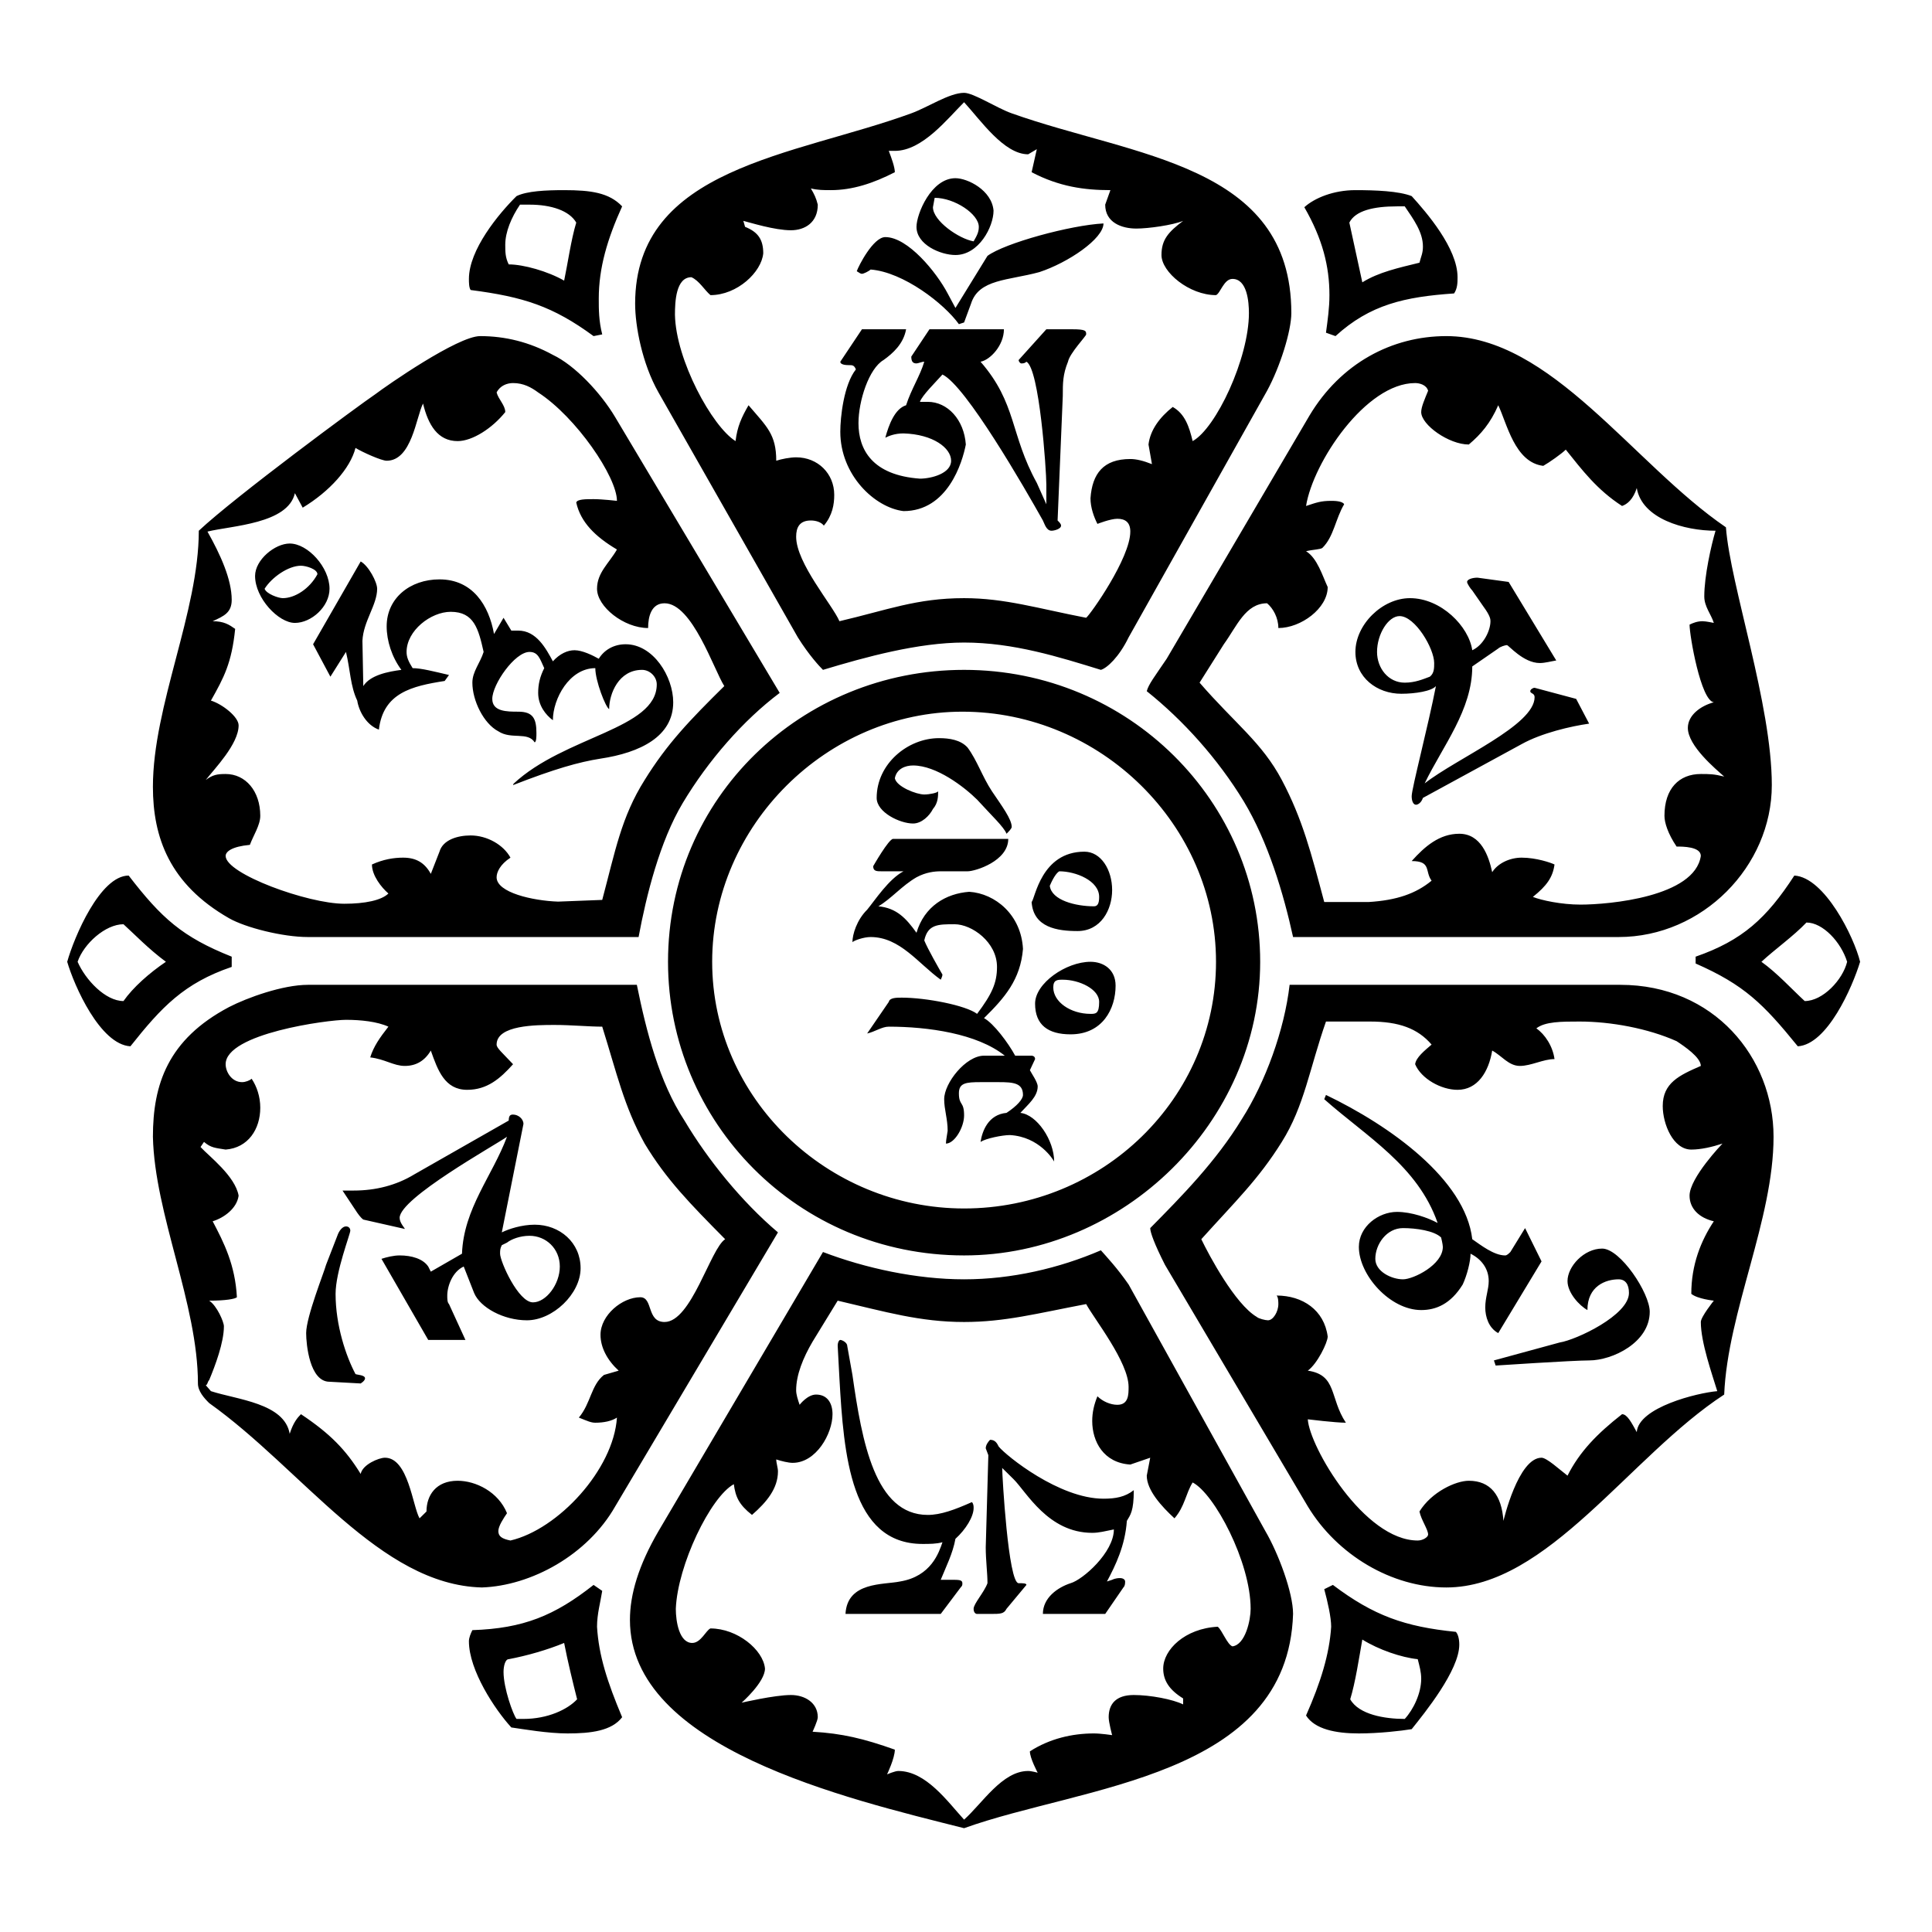 <?xml version="1.0" encoding="UTF-8" standalone="no"?>
<!-- Christopher J. Fynn -->
<svg
   xmlns:dc="http://purl.org/dc/elements/1.1/"
   xmlns:cc="http://creativecommons.org/ns#"
   xmlns:rdf="http://www.w3.org/1999/02/22-rdf-syntax-ns#"
   xmlns:svg="http://www.w3.org/2000/svg"
   xmlns="http://www.w3.org/2000/svg"
   xmlns:sodipodi="http://sodipodi.sourceforge.net/DTD/sodipodi-0.dtd"
   xmlns:inkscape="http://www.inkscape.org/namespaces/inkscape"
   version="1.0"
   id="Layer_1"
   width="1050"
   height="1050"
   viewBox="0 0 1011.23 992.681"
   overflow="visible"
   enable-background="new 0 0 1011.23 992.681"
   xml:space="preserve"
   sodipodi:version="0.32"
   inkscape:version="0.46"
   sodipodi:docname="OM_MANI_PADME_HUM-bw.svg"
   inkscape:output_extension="org.inkscape.output.svg.inkscape"
   style="overflow:visible"><defs
   id="defs8"><inkscape:perspective
     sodipodi:type="inkscape:persp3d"
     inkscape:vp_x="0 : 496.34052 : 1"
     inkscape:vp_y="0 : 1000 : 0"
     inkscape:vp_z="1011.23 : 496.34052 : 1"
     inkscape:persp3d-origin="505.61499 : 330.89368 : 1"
     id="perspective12" /></defs><sodipodi:namedview
   inkscape:window-height="968"
   inkscape:window-width="1280"
   inkscape:pageshadow="2"
   inkscape:pageopacity="0.0"
   guidetolerance="10.0"
   gridtolerance="10.0"
   objecttolerance="10.0"
   borderopacity="1.0"
   bordercolor="#666666"
   pagecolor="#ffffff"
   id="base"
   showgrid="false"
   showguides="false"
   inkscape:zoom="0.46540629"
   inkscape:cx="204.80256"
   inkscape:cy="496.34052"
   inkscape:window-x="-4"
   inkscape:window-y="-4"
   inkscape:current-layer="Layer_1" />
<g
   id="g3"
   transform="matrix(0.928,0,0,0.915,35.178,39.317)">
	<path
   d="M 322.27,482.91 C 326.66,458.98 334.23,428.22 347.17,406.25 C 361.58,381.84 381.35,358.89 401.86,343.26 L 309.09,185.55 C 300.79,171.39 286.14,155.76 273.93,149.9 C 260.75,142.58 247.07,139.16 232.91,139.16 C 220.22,139.16 180.18,167.48 173.83,172.36 C 164.56,178.71 94.73,230.96 74.22,250.49 C 74.22,296.87 48.34,350.59 48.34,396.97 C 48.34,425.78 57.62,452.64 91.31,472.17 C 100.59,477.54 121.59,482.91 135.75,482.91 L 322.27,482.91 L 322.27,482.91 z M 663.58,405.27 C 677.25,428.22 686.039,458.01 691.41,482.91 L 875,482.91 C 922.369,482.91 961.43,442.38 961.43,396 C 961.43,349.61 937.991,281.74 935.551,248.53 C 883.311,212.4 836.92,139.16 777.84,139.16 C 747.07,139.16 718.27,154.78 700.69,184.57 L 620.12,323.73 C 613.29,333.98 609.87,338.38 608.891,342.28 C 629.4,358.89 648.93,380.86 663.58,405.27 L 663.58,405.27 L 663.58,405.27 z M 662.6,586.909 C 647.95,611.329 628.42,631.35 610.84,649.409 C 610.84,651.86 613.289,658.69 619.151,670.409 L 699.71,808.589 C 716.312,836.431 747.071,854.98 777.841,854.98 C 834.972,854.98 881.351,779.781 934.571,744.63 C 936.53,697.271 962.411,644.53 962.411,597.169 C 962.411,551.761 928.722,510.249 875.981,510.249 L 689.459,510.249 C 686.529,536.13 675.789,565.919 662.6,586.909 L 662.6,586.909 L 662.6,586.909 z M 348.15,587.89 C 333.99,565.919 326.66,537.111 321.29,510.249 L 135.75,510.249 C 121.59,510.249 101.57,517.579 91.31,522.95 C 56.65,541.499 48.34,567.38 48.34,597.169 C 49.32,641.601 73.73,692.87 73.73,738.28 C 73.73,742.68 77.15,746.579 80.08,749.51 C 132.82,787.6 176.27,853.52 233.89,854.979 C 261.72,853.999 293.46,836.43 309.09,808.588 L 400.88,651.859 C 380.38,634.28 361.33,610.351 348.15,587.89 L 348.15,587.89 L 348.15,587.89 z M 505.86,678.71 C 479.01,678.71 450.2,672.36 426.27,663.089 L 333.5,822.749 C 322.27,842.28 317.39,858.89 317.39,873.53 C 317.39,946.78 438.97,975.589 505.86,992.68 C 572.76,968.26 688.481,963.869 691.41,870.119 C 691.41,857.908 683.109,835.449 675.789,822.748 L 598.641,681.64 C 592.289,672.361 586.43,666.021 583.01,662.111 C 559.57,672.36 532.721,678.71 505.86,678.71 L 505.86,678.71 L 505.86,678.71 z M 505.86,314.45 C 533.699,314.45 559.57,322.75 583.01,330.08 C 586.43,329.101 593.27,322.75 598.641,311.52 L 676.76,170.41 C 684.09,156.74 690.43,136.23 690.43,125.98 C 690.43,40.53 601.571,36.62 532.721,11.72 C 524.42,8.79 511.23,0 505.86,0 C 497.56,0 485.36,8.3 476.08,11.72 C 410.16,36.13 320.32,42.48 320.32,120.61 C 320.32,133.3 324.22,154.78 333.5,171.39 L 412.11,311.52 C 418.46,321.78 424.32,328.12 426.27,330.08 C 450.2,322.75 479.98,314.45 505.86,314.45 L 505.86,314.45 L 505.86,314.45 z M 338.87,497.07 C 338.87,588.87 412.11,665.04 505.86,665.04 C 595.709,665.04 672.86,588.87 672.86,497.07 C 672.86,405.27 598.641,330.08 505.86,330.08 C 414.07,330.08 338.87,403.32 338.87,497.07 L 338.87,497.07 L 338.87,497.07 z M 505.86,703.12 C 528.811,703.12 546.879,698.239 574.709,692.87 C 579.109,701.169 598.641,726.069 598.641,740.229 C 598.641,744.629 598.641,750.489 592.289,750.489 C 588.381,750.489 583.99,748.53 581.06,745.61 C 579.109,750.489 578.128,754.88 578.128,759.77 C 578.128,771.479 584.48,783.69 599.608,784.668 L 610.838,780.76 L 608.889,791.02 C 608.889,799.319 617.188,808.588 624.518,815.43 C 630.379,808.588 630.858,801.27 634.768,794.918 C 646.979,801.27 667.479,840.328 667.479,867.189 C 667.479,873.529 664.559,887.689 657.229,888.668 C 654.299,887.689 651.368,879.389 648.928,877.439 C 630.379,878.418 618.168,890.619 618.168,901.369 C 618.168,908.199 621.588,913.568 629.398,918.459 L 629.398,921.869 C 623.537,918.939 610.837,916.498 601.568,916.498 C 591.308,916.498 587.408,921.869 587.408,929.199 C 587.408,932.129 589.357,939.449 589.357,939.449 C 589.357,939.449 583.007,938.478 579.107,938.478 C 566.898,938.478 554.197,941.408 542.968,948.728 C 542.968,952.638 547.366,960.939 547.366,960.939 C 547.366,960.939 543.946,959.959 541.997,959.959 C 527.347,959.959 516.116,978.52 505.857,987.789 C 496.587,977.539 484.377,959.959 468.747,959.959 C 466.797,959.959 462.407,961.908 462.407,961.908 C 462.407,961.908 466.797,952.638 466.797,947.748 C 449.217,941.408 437.017,938.478 420.407,937.498 C 420.407,937.498 423.337,931.148 423.337,929.199 C 423.337,920.898 416.017,916.498 408.207,916.498 C 398.927,916.498 380.377,920.898 380.377,920.898 C 380.377,920.898 393.557,909.179 393.557,901.369 C 392.577,890.619 377.927,878.418 362.797,878.418 C 360.357,879.389 357.427,886.719 352.537,886.719 C 345.217,886.719 343.267,874.51 343.267,867.19 C 344.237,842.28 362.797,803.219 375.977,795.899 C 376.957,803.219 378.907,807.62 386.227,813.479 C 394.537,806.149 400.877,798.338 400.877,788.569 C 400.877,786.62 399.907,783.69 399.907,781.739 C 402.837,782.71 406.737,783.69 409.177,783.69 C 422.367,783.69 431.647,767.088 431.647,755.86 C 431.647,749.51 428.717,744.63 422.367,744.63 C 417.477,744.63 413.087,750.489 413.087,750.489 C 412.107,747.559 411.137,744.63 411.137,742.19 C 411.137,733.399 415.037,723.629 420.407,714.36 L 434.567,690.919 C 461.43,697.271 480.96,703.12 505.86,703.12 L 505.86,703.12 L 505.86,703.12 z M 505.86,289.06 C 479.01,289.06 462.41,295.9 435.55,302.249 C 431.65,292.969 411.14,269.039 411.14,253.909 C 411.14,248.529 413.09,244.629 419.44,244.629 C 422.37,244.629 425.3,245.609 426.76,247.559 C 431.65,241.699 432.62,235.349 432.62,229.979 C 432.62,217.769 423.34,208.499 411.14,208.499 C 407.72,208.499 402.84,209.469 399.91,210.449 C 399.91,195.309 394.54,190.919 384.28,178.709 C 380.38,185.549 377.93,190.919 376.96,199.219 C 363.77,190.919 343.27,152.829 342.78,126.949 C 342.78,119.629 343.27,105.469 352.06,105.469 C 356.45,107.419 359.38,112.789 362.8,115.719 C 377.93,115.719 391.61,102.539 392.58,91.799 C 392.58,83.979 389.65,79.589 382.33,76.659 L 381.35,73.239 C 385.26,74.219 398.93,78.609 408.21,78.609 C 416.02,78.609 423.34,74.219 423.34,63.959 C 422.37,60.059 421.39,58.109 419.44,54.689 C 423.34,55.659 426.76,55.659 430.67,55.659 C 442.88,55.659 454.59,51.759 466.8,45.409 C 466.8,42.479 464.85,37.109 463.38,33.199 L 466.8,33.199 C 482.43,33.199 496.59,14.649 505.86,5.369 C 515.141,15.619 528.32,35.159 542,35.159 L 546.879,32.229 L 543.949,45.409 C 559.57,53.709 573.73,55.659 588.381,55.659 L 585.449,63.959 C 585.449,74.219 594.73,77.639 603.029,77.639 C 609.869,77.639 623.539,75.679 629.4,73.239 C 621.099,79.589 617.189,83.979 617.189,92.769 C 617.189,102.539 632.82,115.719 647.949,115.719 C 650.4,114.749 652.349,106.439 657.23,106.439 C 665.529,106.439 666.509,119.629 666.509,125.979 C 666.509,151.859 647.948,191.889 634.769,199.219 C 632.82,190.919 630.38,183.589 623.539,179.689 C 616.221,185.549 610.84,192.869 609.869,201.169 L 611.82,212.399 C 606.939,210.449 603.029,209.469 599.609,209.469 C 584.48,209.469 578.129,217.769 577.15,231.929 C 577.15,237.299 579.109,242.679 581.06,246.579 C 581.06,246.579 588.38,243.649 592.289,243.649 C 596.68,243.649 599.609,245.609 599.609,250.979 C 599.609,266.109 577.15,298.339 574.709,300.289 C 547.369,294.92 528.811,289.06 505.86,289.06 L 505.86,289.06 L 505.86,289.06 z M 132.82,237.3 C 147.95,228.03 159.67,214.84 162.6,203.12 C 166.51,205.57 177.25,210.45 180.18,210.45 C 194.34,210.45 196.78,185.55 200.69,177.73 C 203.62,189.94 208.99,199.22 220.22,199.22 C 228.52,199.22 239.75,191.89 247.07,182.62 C 247.07,178.71 243.17,175.29 242.19,171.39 C 244.15,167.48 248.05,166.02 251.47,166.02 C 257.33,166.02 261.72,168.46 265.63,171.39 C 287.11,185.55 310.06,219.73 310.06,233.4 C 310.06,233.4 301.76,232.42 296.88,232.42 C 292.48,232.42 287.6,232.42 287.11,234.37 C 289.56,245.61 297.86,253.91 310.06,261.23 C 305.67,269.04 298.83,274.41 298.83,283.69 C 298.83,293.94 313.97,306.15 327.64,306.15 C 327.64,299.32 329.59,291.99 336.92,291.99 C 352.54,291.99 364.75,330.08 370.61,339.36 C 351.08,358.89 338.38,372.31 325.69,393.07 C 312.5,414.31 309.09,433.84 301.76,461.67 L 276.86,462.65 C 262.7,462.16 242.19,457.52 242.19,448.73 C 242.19,445.8 244.15,441.41 250,437.5 C 246.1,430.18 236.82,424.8 227.54,424.8 C 220.22,424.8 211.92,427.25 209.97,434.08 L 205.08,446.78 C 201.66,440.43 196.78,437.5 189.46,437.5 C 184.09,437.5 178.23,438.48 171.88,441.41 C 171.88,447.75 177.25,454.59 181.16,458.01 C 177.25,461.91 167.97,463.87 156.25,463.87 C 135.75,463.87 89.36,446.78 89.36,436.52 C 89.36,434.08 92.78,431.15 103.03,430.18 C 104.98,424.8 108.89,418.94 108.89,413.57 C 108.89,399.41 100.59,389.65 89.36,389.65 C 84.48,389.65 82.04,390.14 78.13,393.07 C 83.01,386.72 96.68,372.56 96.68,361.82 C 96.68,356.93 87.41,349.61 81.06,347.66 C 88.38,334.47 92.78,326.17 94.73,306.64 C 91.31,304.2 88.38,302.25 82.04,302.25 C 88.38,299.32 92.78,297.36 92.78,290.04 C 92.78,278.32 86.43,264.16 79.11,250.98 C 92.78,247.56 124.52,246.58 128.42,229 L 132.82,237.3 L 132.82,237.3 z M 685.061,600.101 C 697.76,579.589 700.69,558.111 709.971,531.249 L 734.869,531.249 C 750.98,531.249 761.721,535.159 769.539,544.431 C 765.629,547.851 760.75,551.761 760.26,555.66 C 763.68,563.961 774.91,570.31 784.18,570.31 C 795.41,570.31 801.76,560.06 803.721,547.851 C 809.09,550.781 812.991,556.64 819.34,556.64 C 825.689,556.64 832.52,552.73 838.869,552.73 C 837.9,545.41 833.5,538.57 828.619,535.16 C 833.5,531.25 842.779,531.25 853.029,531.25 C 870.609,531.25 891.609,535.16 907.72,542.48 C 912.109,545.41 921.39,551.761 921.39,556.64 C 909.179,562.011 899.91,566.41 899.91,579.589 C 899.91,589.839 905.769,604.489 916.019,604.489 C 921.39,604.489 927.74,603.03 933.599,601.069 C 933.599,601.069 915.038,620.61 915.038,630.86 C 915.038,638.18 920.409,643.549 928.72,645.51 C 921.39,656.739 916.019,670.408 916.019,687.01 C 919.439,689.94 928.72,690.918 928.72,690.918 C 928.72,690.918 921.39,700.189 921.39,703.119 C 921.39,714.838 927.74,732.908 930.669,742.68 C 919.439,743.649 886.23,751.95 885.259,766.11 C 882.329,760.739 879.89,755.86 876.958,755.86 C 862.8,767.089 853.028,777.339 846.198,791.02 C 841.8,787.6 834.479,780.76 831.55,780.76 C 818.359,780.76 810.06,816.889 810.06,816.889 C 809.089,802.248 802.74,793.94 790.529,793.94 C 783.209,793.94 769.539,800.29 762.699,811.52 C 763.679,816.409 767.58,821.78 767.58,824.709 C 767.58,826.168 764.65,828.119 761.721,828.119 C 731.45,828.119 700.69,774.408 699.709,758.789 C 699.709,758.789 715.34,760.738 721.199,760.738 C 711.92,746.578 716.31,733.398 699.709,730.959 C 705.08,727.049 710.939,714.838 710.939,711.43 C 708.99,696.289 696.779,687.989 682.13,687.989 C 683.109,688.96 683.109,691.889 683.109,692.87 C 683.109,697.27 680.179,702.149 677.25,702.149 C 675.789,702.149 671.879,701.169 670.9,700.19 C 658.699,692.87 644.05,665.04 639.65,655.76 C 658.699,634.28 671.879,621.579 685.061,600.101 L 685.061,600.101 L 685.061,600.101 z M 685.061,393.07 C 673.831,371.58 658.7,360.84 638.68,337.4 L 652.35,315.43 C 659.67,305.18 664.561,291.99 676.76,291.99 C 680.18,294.92 683.11,300.29 683.11,306.15 C 695.811,306.15 710.94,294.92 710.94,282.71 C 708.01,276.37 705.081,266.11 698.731,262.21 C 702.641,261.23 707.04,261.23 708.01,260.25 C 714.36,253.91 715.34,243.65 720.221,235.351 C 719.241,233.401 714.36,233.401 712.901,233.401 C 707.04,233.401 704.59,234.371 698.731,236.331 C 702.641,211.431 732.43,166.021 760.26,166.021 C 762.699,166.021 766.61,166.991 767.58,170.411 C 765.629,175.291 763.68,179.691 763.68,182.621 C 763.68,189.941 779.301,201.171 790.53,201.171 C 797.37,195.311 802.741,188.961 807.13,178.711 C 812.021,188.961 816.411,211.431 832.521,213.381 C 835.941,211.431 842.781,206.541 845.222,204.101 C 854.501,215.821 862.802,227.051 876.96,236.33 C 879.892,235.351 883.312,232.42 885.261,226.07 C 888.191,243.65 912.111,250.49 929.691,250.49 C 927.252,258.79 923.341,276.37 923.341,288.09 C 923.341,293.94 927.251,298.34 928.722,303.22 C 928.722,303.22 924.322,302.25 922.37,302.25 C 919.44,302.25 917.001,303.22 915.04,304.2 C 915.04,310.55 921.392,347.66 928.722,348.63 C 921.392,350.59 914.072,355.96 914.072,363.28 C 914.072,373.53 929.691,386.72 934.572,391.11 C 928.722,389.65 926.271,389.65 921.392,389.65 C 909.181,389.65 900.88,397.95 900.88,413.57 C 900.88,417.48 902.841,423.83 907.722,431.15 C 911.142,431.15 921.392,431.15 921.392,436.52 C 917.972,459.96 869.63,464.36 853.521,464.36 C 842.781,464.36 831.552,461.91 826.662,459.96 C 834.482,453.61 837.902,448.73 838.871,441.41 C 836.922,440.43 828.621,437.5 820.322,437.5 C 813.972,437.5 807.131,440.43 803.722,445.8 C 801.761,436.52 797.37,423.83 785.161,423.83 C 773.931,423.83 765.63,431.15 758.311,439.45 C 769.54,439.45 765.629,445.31 769.54,450.68 C 760.751,458.01 750.001,461.91 733.892,462.89 L 708.992,462.89 C 701.66,435.06 696.779,415.53 685.061,393.07 L 685.061,393.07 L 685.061,393.07 z M 325.69,601.069 C 337.9,621.579 351.08,635.249 371.1,655.76 C 362.8,661.129 352.06,703.119 336.92,703.119 C 326.66,703.119 330.57,688.959 323.25,688.959 C 312.99,688.959 300.79,699.219 300.79,710.449 C 300.79,717.769 304.69,725.099 311.04,730.959 L 302.74,733.398 C 295.41,739.259 295.41,749.509 288.58,757.808 C 293.46,759.769 295.41,760.738 297.86,760.738 C 302.74,760.738 307.13,759.769 310.06,757.808 C 308.11,787.599 276.86,821.779 250,828.119 C 245.12,827.148 243.17,825.68 243.17,822.748 C 243.17,819.818 246.1,815.43 248.05,812.498 C 243.17,800.289 230.47,793.939 220.22,793.939 C 208.01,793.939 202.64,802.248 202.64,811.519 L 198.73,815.429 C 194.83,808.587 192.39,780.759 179.2,780.759 C 175.79,780.759 166.51,784.667 165.53,790.038 C 157.23,776.368 148.44,767.087 131.84,755.858 C 129.89,757.807 127.45,760.737 125.49,767.087 C 122.56,749.509 95.71,747.558 81.06,742.679 L 78.13,739.259 C 79.11,739.259 79.11,737.298 80.08,736.327 C 83.5,728.028 88.38,714.837 88.38,705.567 C 88.38,703.118 84.48,693.848 80.08,690.917 C 89.36,690.917 94.73,689.938 95.71,688.958 C 94.73,670.407 88.38,657.708 82.04,645.509 C 88.38,643.548 95.71,638.179 96.68,630.859 C 94.73,619.629 80.08,608.398 75.2,603.029 L 77.15,600.099 C 81.06,603.519 83.5,603.519 89.36,604.488 C 102.06,603.519 108.89,592.769 108.89,580.568 C 108.89,574.218 106.94,568.359 104.01,563.959 C 103.03,564.939 100.59,565.918 98.64,565.918 C 92.78,565.918 89.36,560.059 89.36,555.658 C 89.36,538.088 146.98,530.269 157.23,530.269 C 165.53,530.269 174.81,531.248 181.16,534.179 C 176.27,540.529 172.86,545.408 170.9,551.759 C 179.2,552.728 184.09,556.638 190.43,556.638 C 196.78,556.638 201.66,553.708 205.08,547.849 C 208.99,559.078 212.9,570.308 225.59,570.308 C 236.82,570.308 244.15,563.958 251.47,555.658 C 245.12,548.828 242.19,546.388 242.19,544.429 C 242.19,533.199 264.65,533.199 274.91,533.199 C 284.18,533.199 294.44,534.179 301.76,534.179 C 310.06,561.03 313.97,579.589 325.69,601.069 L 325.69,601.069 L 325.69,601.069 z M 918.459,498.05 L 918.459,494.14 C 944.83,484.86 958.5,472.17 974.131,447.75 C 991.221,448.73 1007.82,482.91 1011.231,497.07 C 1006.84,511.72 992.68,544.431 976.081,545.409 C 956.551,520.999 945.811,510.249 918.459,498.05 L 918.459,498.05 L 918.459,498.05 z M 955.57,497.07 C 964.359,503.419 972.66,512.691 979.98,519.53 C 990.24,519.53 1001.47,507.319 1003.91,497.07 C 1000.49,485.84 990.24,474.61 980.959,474.61 C 973.641,482.42 963.379,489.75 955.57,497.07 L 955.57,497.07 L 955.57,497.07 z M 92.78,499.999 L 92.78,494.14 C 64.95,482.91 53.23,472.17 34.67,447.75 C 18.56,447.75 3.91,482.91 0,497.07 C 3.91,510.739 18.56,544.431 35.65,545.409 C 53.23,522.95 65.92,509.28 92.78,499.999 L 92.78,499.999 L 92.78,499.999 z M 55.67,497.07 C 46.39,503.419 37.11,511.72 31.74,519.53 C 21.49,519.53 10.26,507.319 5.86,497.07 C 9.28,486.82 21.49,475.59 31.74,475.59 C 38.09,481.44 45.9,489.75 55.67,497.07 L 55.67,497.07 L 55.67,497.07 z M 296.88,853.521 L 301.76,856.931 C 300.79,863.281 298.83,870.12 298.83,877.441 C 299.81,894.041 304.69,909.181 312.99,929.201 C 307.13,937.012 295.41,938.48 282.23,938.48 C 271,938.48 257.33,936.031 250.49,935.06 C 241.22,924.8 226.57,902.339 226.57,885.74 C 226.57,883.791 227.54,881.351 228.52,879.39 C 257.33,878.419 274.91,871.089 296.88,853.521 L 296.88,853.521 L 296.88,853.521 z M 280.28,886.72 C 271,890.62 259.28,894.04 249.03,895.999 C 247.07,895.999 246.1,899.899 246.1,903.319 C 246.1,912.6 251.47,927.729 253.42,930.18 L 257.33,930.18 C 271,930.18 282.23,924.799 287.6,918.94 C 285.16,909.181 282.23,896.97 280.28,886.72 L 280.28,886.72 L 280.28,886.72 z M 709.971,137.21 L 715.34,139.16 C 734.869,121.09 754.401,116.7 782.231,114.75 C 784.18,111.82 784.18,108.4 784.18,105.47 C 784.18,88.87 766.61,68.36 758.311,59.08 C 750.981,56.15 737.801,55.66 726.571,55.66 C 714.36,55.66 703.62,60.06 697.76,65.43 C 708.01,83.5 711.92,99.12 711.92,115.72 C 711.92,123.05 710.939,129.88 709.971,137.21 L 709.971,137.21 L 709.971,137.21 z M 730.471,108.4 L 723.151,74.22 C 726.571,67.38 736.821,64.94 750.001,64.94 L 754.401,64.94 C 759.28,72.27 764.651,79.59 764.651,87.89 C 764.651,91.8 763.68,93.26 762.7,97.17 C 750.98,100.1 739.75,102.54 730.471,108.4 L 730.471,108.4 L 730.471,108.4 z M 708.99,855.96 L 713.869,853.521 C 736.82,871.089 754.4,877.441 783.209,880.371 C 784.18,881.351 785.16,883.791 785.16,887.691 C 785.16,902.339 765.629,926.761 758.31,936.031 C 752.449,937.011 739.749,938.48 728.519,938.48 C 715.339,938.48 703.619,936.031 698.73,928.22 C 707.039,909.181 711.919,893.07 712.9,877.441 C 712.9,872.069 710.939,863.28 708.99,855.96 L 708.99,855.96 L 708.99,855.96 z M 730.471,884.771 C 728.52,896 726.571,909.181 723.641,918.941 C 728.52,927.73 743.17,930.181 754.401,930.181 C 759.28,924.8 763.68,915.531 763.68,907.23 C 763.68,903.32 762.7,899.9 761.721,896 C 752.449,895.021 739.75,890.62 730.471,884.771 L 730.471,884.771 L 730.471,884.771 z M 296.88,139.16 L 301.76,138.18 C 299.81,130.37 299.81,124.02 299.81,117.68 C 299.81,100.1 304.69,83.5 312.99,64.94 C 305.67,57.13 295.41,55.66 280.28,55.66 C 270.02,55.66 259.28,56.15 253.42,59.08 C 243.17,69.34 226.57,89.84 226.57,106.44 C 226.57,108.4 226.57,111.33 227.54,112.79 C 257.33,116.7 273.93,122.07 296.88,139.16 L 296.88,139.16 L 296.88,139.16 z M 280.28,107.42 C 271,102.05 257.33,98.14 249.03,98.14 C 247.07,94.24 247.07,90.82 247.07,86.91 C 247.07,79.59 250.49,71.29 255.38,63.96 L 260.75,63.96 C 272.95,63.96 283.21,67.38 287.11,74.22 C 284.18,83.98 282.23,98.14 280.28,107.42 L 280.28,107.42 L 280.28,107.42 z M 496.59,114.75 C 490.24,102.54 474.13,82.521 461.43,82.521 C 454.59,82.521 446.29,99.121 445.32,102.051 C 446.29,102.541 447.27,103.521 448.25,103.521 C 449.22,103.521 452.15,102.051 453.13,101.071 C 471.68,102.541 494.63,120.611 502.93,132.321 L 505.86,131.351 L 509.77,120.611 C 514.161,106.441 530.77,107.421 548.34,102.541 C 564.459,97.171 584.481,83.501 584.481,74.711 C 565.92,75.681 528.811,85.941 519.051,93.261 L 500.98,123.051 L 496.59,114.75 L 496.59,114.75 z M 500.98,48.83 C 487.31,48.83 479.01,69.34 479.01,76.66 C 479.01,86.91 492.68,92.77 500.98,92.77 C 514.16,92.77 522.471,76.66 522.471,67.38 C 521.49,55.66 507.82,48.83 500.98,48.83 L 500.98,48.83 L 500.98,48.83 z M 489.26,60.06 C 500.49,60.06 514.16,69.34 514.16,76.66 C 514.16,79.59 513.189,81.54 511.23,84.96 C 502.929,83.5 488.29,73.24 488.29,65.43 L 489.26,60.06 L 489.26,60.06 z M 486.33,135.25 L 476.08,150.88 C 476.08,153.81 477.06,154.78 479.01,154.78 C 479.98,154.78 481.94,153.81 483.4,153.81 C 480.96,162.11 476.08,169.43 473.15,178.71 C 466.8,180.66 463.38,189.94 461.43,197.27 C 463.38,196.29 466.8,194.82 471.68,194.82 C 488.29,195.31 498.54,203.12 498.54,210.45 C 498.54,217.77 487.31,220.7 480.96,220.7 C 454.11,218.75 446.29,204.1 446.29,188.96 C 446.29,176.27 452.15,157.71 460.45,152.83 C 465.82,148.93 471.68,143.55 473.15,135.25 L 448.25,135.25 L 436.04,153.81 C 436.04,155.76 439.95,155.76 440.92,155.76 C 442.88,155.76 443.85,155.76 444.83,158.2 C 437.99,166.99 436.04,185.55 436.04,193.85 C 436.04,218.749 455.57,237.3 471.68,239.26 C 496.59,239.26 504.89,211.43 506.84,201.17 C 505.86,187.01 496.59,176.76 485.36,176.76 C 483.4,176.76 480.96,176.76 480.96,176.76 C 481.94,173.34 490.24,165.04 493.66,161.13 C 506.84,167.48 540.039,226.07 550.301,244.63 C 551.27,246.58 552.25,250.49 555.18,250.49 C 556.651,250.49 560.551,249.51 560.551,247.56 C 560.551,246.58 559.571,245.61 558.6,244.63 L 561.53,173.34 C 561.53,166.02 561.53,161.13 564.46,153.81 C 565.431,148.93 574.71,139.16 574.71,138.18 C 574.71,136.23 574.71,135.25 566.901,135.25 L 552.251,135.25 L 536.632,152.83 C 536.632,153.81 537.601,154.78 538.091,154.78 C 539.071,154.78 540.04,154.78 541.021,153.81 C 548.341,157.71 552.251,215.82 552.251,224.12 L 552.251,235.35 L 546.88,223.14 C 531.741,195.31 535.651,177.73 515.142,153.81 C 520.511,152.83 528.322,144.53 528.322,135.25 L 486.33,135.25 L 486.33,135.25 z M 565.92,538.569 C 583.99,538.569 591.311,523.93 591.311,510.739 C 591.311,501.46 584.481,497.07 577.151,497.07 C 563.481,497.07 545.901,509.28 545.901,520.999 C 545.9,533.2 553.23,538.569 565.92,538.569 L 565.92,538.569 L 565.92,538.569 z M 561.529,507.319 C 570.81,507.319 582.039,512.69 582.039,520.02 C 582.039,526.86 580.08,526.86 577.15,526.86 C 565.92,526.86 556.16,520.02 556.16,511.719 C 556.16,507.319 558.6,507.319 561.529,507.319 L 561.529,507.319 L 561.529,507.319 z M 573.73,434.08 C 549.32,434.08 545.9,460.94 543.949,462.89 C 544.929,477.54 558.599,479.49 569.83,479.49 C 583.01,479.49 589.359,467.28 589.359,456.05 C 589.359,444.34 583.01,434.08 573.73,434.08 L 573.73,434.08 L 573.73,434.08 z M 559.57,445.31 C 568.849,445.31 582.039,450.68 582.039,459.96 C 582.039,463.87 581.06,465.33 579.109,465.33 C 568.849,465.33 555.179,461.91 554.199,453.61 C 556.65,447.75 558.6,445.8 559.57,445.31 L 559.57,445.31 L 559.57,445.31 z M 465.82,426.76 C 463.38,426.76 454.59,442.38 454.59,442.38 C 454.59,445.31 456.55,445.31 459.48,445.31 L 471.68,445.31 C 463.38,449.71 455.57,461.91 451.18,467.28 C 445.32,473.14 442.88,481.44 442.88,485.84 C 443.85,484.86 449.22,482.91 453.13,482.91 C 469.73,482.91 479.98,498.05 492.68,507.32 C 492.68,507.32 493.66,505.371 493.66,504.39 C 491.7,500.98 485.36,489.75 483.4,484.86 C 485.36,475.59 491.22,475.59 500.49,475.59 C 510.26,475.59 524.42,485.84 524.42,499.999 C 524.42,509.28 521.49,515.62 513.19,526.86 C 506.84,521.969 484.38,517.579 470.711,517.579 C 467.781,517.579 463.871,517.579 463.381,520.02 L 451.181,538.088 C 455.571,537.109 459.481,534.18 463.381,534.18 C 485.361,534.18 513.191,538.088 528.812,550.78 L 517.09,550.78 C 506.84,550.78 494.63,566.409 494.63,575.68 C 494.63,581.539 496.59,586.909 496.59,593.748 C 496.59,594.238 495.61,599.119 495.61,601.068 C 500.49,601.068 505.86,591.798 505.86,584.959 C 505.86,576.658 502.93,579.588 502.93,572.27 C 502.93,566.409 506.84,565.918 515.141,565.918 L 525.401,565.918 C 533.7,565.918 539.071,566.408 539.071,573.238 C 539.071,575.679 535.651,579.588 529.79,583.498 C 519.54,584.469 516.12,593.748 515.142,600.1 C 518.072,598.139 527.351,596.19 531.742,596.19 C 548.342,597.169 556.162,610.35 556.652,611.329 C 556.652,599.12 546.881,584.47 537.601,583.499 C 542.001,578.61 547.371,574.22 547.371,568.36 C 547.371,565.919 543.951,561.03 542.973,559.079 L 545.903,552.729 C 545.903,550.78 543.952,550.78 543.952,550.78 L 534.673,550.78 C 530.773,543.46 522.474,532.229 517.093,529.3 C 528.814,517.579 537.603,507.32 539.073,489.75 C 538.093,470.21 523.442,458.01 508.792,457.03 C 495.613,458.01 483.403,465.33 479.013,480.47 C 473.153,472.17 467.783,466.31 457.523,465.33 C 464.853,460.94 470.713,453.61 479.013,448.73 C 484.383,445.8 489.263,445.31 492.683,445.31 L 507.824,445.31 C 512.213,445.31 530.773,439.45 530.773,426.76 L 465.82,426.76 L 465.82,426.76 z M 529.789,423.83 C 530.769,422.85 532.721,420.9 532.721,419.92 C 532.721,415.53 527.35,408.2 521.491,399.41 C 516.12,391.11 513.19,381.84 507.821,374.51 C 503.911,370.12 497.561,369.14 491.7,369.14 C 474.13,369.14 456.55,383.789 456.55,403.32 C 456.55,411.62 469.73,417.97 477.06,417.97 C 481.94,417.97 486.33,413.57 488.29,409.67 C 491.22,406.25 491.22,402.34 491.22,399.41 C 491.22,400.39 486.33,401.37 483.4,401.37 C 479.01,401.37 467.78,396.97 466.8,392.09 C 467.78,386.72 472.66,384.77 477.06,384.77 C 490.24,384.77 505.86,396.97 513.189,404.3 C 521.49,413.57 528.32,419.92 529.789,423.83 L 529.789,423.83 L 529.789,423.83 z M 203.62,713.38 L 224.61,713.38 L 215.34,692.87 C 214.36,691.89 214.36,689.94 214.36,687.989 C 214.36,682.62 217.29,674.319 223.64,671.389 L 229.5,686.52 C 232.91,694.819 246.1,702.149 259.28,702.149 C 273.93,702.149 289.56,687.01 289.56,672.36 C 289.56,657.71 277.84,647.46 263.68,647.46 C 256.35,647.46 249.03,649.899 245.12,651.86 L 257.33,589.839 C 257.33,586.909 254.4,584.47 251.47,584.47 C 250,584.47 249.03,584.96 249.03,587.89 L 195.81,618.65 C 185.55,625 173.83,627.931 161.63,627.931 L 155.28,627.931 L 163.58,640.62 C 163.58,640.62 165.53,643.55 167,644.53 L 190.43,649.899 C 190.43,649.409 187.5,646.479 187.5,643.549 C 187.5,632.319 241.22,602.049 248.05,597.168 C 239.75,619.629 223.64,638.18 222.66,664.059 L 205.08,674.319 L 203.62,671.389 C 200.69,666.989 194.34,665.039 187.5,665.039 C 184.09,665.039 180.18,666.019 177.25,666.988 L 203.62,713.38 L 203.62,713.38 z M 248.05,657.71 C 250.49,655.761 255.38,653.81 260.75,653.81 C 270.02,653.81 277.84,661.13 277.84,671.39 C 277.84,681.64 270.02,691.89 262.7,691.89 C 254.4,691.89 244.15,668.46 244.15,664.06 C 244.15,662.111 244.15,661.13 245.12,659.181 L 248.05,657.71 L 248.05,657.71 z M 831.551,668.46 L 822.27,649.409 L 813.971,663.089 C 812.991,664.06 812.02,665.04 811.039,665.04 C 804.689,665.04 797.369,659.181 792.48,655.761 C 788.58,621.579 746.099,590.82 709.97,573.24 L 708.99,575.681 C 732.91,597.169 761.72,613.771 772.949,646.48 C 767.58,643.55 758.31,640.14 750,640.14 C 739.75,640.14 728.52,648.441 728.52,660.16 C 728.52,676.271 746.1,696.291 763.68,696.291 C 771.981,696.291 780.28,692.871 787.11,681.641 C 789.561,676.272 791.51,668.461 791.51,664.061 C 797.369,666.991 801.76,672.362 801.76,679.692 C 801.76,684.571 799.811,688.962 799.811,694.821 C 799.811,700.192 801.76,706.542 807.129,709.471 L 831.551,668.46 L 831.551,668.46 z M 774.91,654.78 C 774.91,654.78 775.879,658.69 775.879,660.159 C 775.879,670.409 759.279,678.71 753.42,678.71 C 747.07,678.71 737.801,674.319 737.801,666.989 C 737.801,658.69 744.151,649.409 753.42,649.409 C 760.75,649.409 771,650.88 774.91,654.78 L 774.91,654.78 L 774.91,654.78 z M 804.689,725.101 L 805.669,728.031 C 805.669,728.031 849.128,725.101 858.399,725.101 C 871.588,725.101 892.579,714.839 892.579,697.271 C 892.579,686.521 875.979,661.13 865.729,661.13 C 855.469,661.13 846.198,671.39 846.198,679.691 C 846.198,686.521 853.028,693.851 857.428,696.291 C 857.428,682.621 867.678,678.711 874.998,678.711 C 878.908,678.711 880.857,681.641 880.857,686.522 C 880.857,699.221 851.078,713.381 841.798,714.84 L 804.689,725.101 L 804.689,725.101 z M 492.68,870.12 L 503.91,854.979 C 504.89,853.999 504.89,853.52 504.89,852.54 C 504.89,850.589 502.93,850.589 498.54,850.589 L 492.68,850.589 C 495.61,843.261 499.52,835.45 500.98,827.15 C 506.84,821.781 511.23,814.451 511.23,809.57 C 511.23,808.59 511.23,807.131 510.259,806.15 C 500.489,810.55 492.679,813.48 485.359,813.48 C 455.569,813.48 448.249,771.48 442.879,733.4 L 439.949,716.8 C 439.949,714.839 437.019,713.38 436.039,713.38 C 435.549,713.38 434.569,714.36 434.569,716.8 L 435.549,735.351 C 437.989,779.3 441.899,830.08 482.429,830.08 C 486.329,830.08 490.239,830.08 493.659,829.101 C 491.699,834.96 487.309,848.63 469.729,851.56 C 460.449,853.521 439.949,851.56 438.969,870.121 L 492.68,870.121 L 492.68,870.12 z M 585.449,870.12 L 595.709,854.979 C 596.68,853.999 596.68,852.54 596.68,851.559 C 596.68,850.588 595.709,849.61 593.75,849.61 C 593.27,849.61 591.311,849.61 589.359,850.589 L 586.429,851.56 C 591.31,842.281 596.679,831.05 597.659,816.89 C 599.608,813.48 601.569,811.521 601.569,799.32 C 596.678,803.22 591.309,804.201 584.479,804.201 C 559.569,804.201 529.788,779.781 525.399,774.41 C 524.419,772.461 523.438,770.512 520.508,770.512 C 519.537,771.481 518.069,773.442 518.069,775.391 L 519.538,779.301 L 518.069,832.031 C 518.069,839.361 519.049,846.681 519.049,852.541 C 517.088,857.91 511.229,864.262 511.229,867.191 C 511.229,869.14 512.208,870.121 513.188,870.121 L 520.508,870.121 C 526.367,870.121 528.319,870.121 529.787,867.191 L 541.017,853.521 C 541.017,852.541 539.068,852.541 536.628,852.541 C 530.767,852.541 527.347,791.021 527.347,786.621 L 533.697,792.971 C 541.017,800.291 553.228,823.731 578.127,823.731 C 582.037,823.731 585.447,822.751 590.338,821.782 C 590.338,834.962 572.758,850.591 565.918,852.542 C 558.598,854.981 550.299,860.841 550.299,870.122 L 585.449,870.122 L 585.449,870.12 z M 812.99,279.78 L 795.41,277.34 C 792.48,277.34 789.56,278.32 789.56,279.78 C 789.56,280.76 791.509,283.69 792.48,284.67 L 798.83,293.94 C 802.74,299.32 802.74,301.27 802.74,302.25 C 802.74,307.62 798.83,315.92 792.48,318.851 C 790.529,305.181 774.91,289.061 757.33,289.061 C 741.699,289.061 726.57,304.201 726.57,319.821 C 726.57,334.471 738.769,343.751 752.449,343.751 C 760.26,343.751 769.539,342.281 771.98,339.361 C 767.58,362.301 758.31,397.951 758.31,402.341 C 758.31,405.271 759.279,407.231 760.749,407.231 C 761.72,407.231 763.679,406.251 764.649,403.321 L 820.319,372.561 C 831.549,366.211 848.149,362.301 858.399,360.841 L 851.079,346.681 L 827.64,340.331 C 826.66,340.331 825.199,341.311 825.199,342.281 C 825.199,343.751 827.64,343.261 827.64,345.701 C 827.64,361.821 784.179,380.371 765.628,395.021 C 775.878,373.531 792.48,353.031 792.48,328.121 L 807.128,317.871 C 808.108,316.891 811.038,315.921 812.019,315.921 C 812.99,315.921 821.289,326.171 830.57,326.171 C 833.5,326.171 836.92,325.191 839.849,324.711 L 812.99,279.78 L 812.99,279.78 z M 768.561,333.98 C 764.651,335.45 760.26,337.4 754.401,337.4 C 745.12,337.4 738.77,329.1 738.77,319.82 C 738.77,309.57 745.12,299.32 751.471,299.32 C 760.26,299.32 771,317.87 771,326.17 C 771,329.1 771,332.03 768.561,333.98 L 768.561,333.98 L 768.561,333.98 z M 165.53,738.28 C 167,737.3 167.97,736.329 167.97,735.35 C 167.97,733.399 163.58,733.399 162.6,732.909 C 157.23,722.659 151.37,705.079 151.37,687.011 C 151.37,674.32 159.67,652.829 159.67,650.88 C 159.67,649.409 158.7,648.441 157.23,648.441 C 155.28,648.441 153.32,650.88 152.35,653.81 L 146,670.41 C 145.02,674.32 134.77,700.191 134.77,709.471 C 134.77,715.821 136.72,737.301 147.95,737.301 L 165.53,738.28 L 165.53,738.28 z M 246.1,300.29 L 240.73,309.57 C 237.8,292.97 228.52,278.32 209.97,278.32 C 193.36,278.32 180.18,289.06 180.18,305.18 C 180.18,313.48 183.11,322.75 188.48,330.08 C 181.16,331.05 170.9,333.01 167,339.36 L 166.51,313.48 C 167,302.25 174.81,292.97 174.81,283.69 C 174.81,279.78 169.93,270.51 165.53,268.07 L 138.68,315.43 L 148.44,333.98 L 157.23,319.82 C 159.67,330.08 159.67,339.36 163.58,347.66 C 164.56,354 168.95,361.82 175.79,364.26 C 178.23,343.26 194.34,339.36 212.9,336.43 L 215.34,333.01 C 207.04,331.05 199.71,329.1 194.83,329.1 C 192.39,325.19 191.41,322.75 191.41,319.82 C 191.41,307.62 205.08,296.87 216.31,296.87 C 229.5,296.87 231.94,306.64 234.87,319.82 C 232.91,326.17 228.52,331.05 228.52,337.4 C 228.52,347.66 234.87,360.84 243.17,365.23 C 250.49,370.12 259.77,365.23 263.68,371.58 C 264.65,371.09 264.65,368.16 264.65,366.21 C 264.65,357.91 262.7,354 254.4,354 C 248.05,354 239.75,354 239.75,346.68 C 239.75,338.38 252.45,319.82 260.75,319.82 C 265.63,319.82 266.61,323.73 269.05,329.1 C 266.61,333.98 265.63,338.38 265.63,343.26 C 265.63,350.59 270.02,355.96 273.93,358.89 C 273.93,346.68 283.21,329.1 297.86,329.1 C 297.86,336.43 303.72,351.56 305.67,352.539 C 305.67,343.749 311.04,330.079 324.22,330.079 C 328.62,330.079 332.52,333.979 332.52,338.379 C 332.52,364.009 280.52,367.919 251.71,395.259 L 251.47,395.999 C 274.91,386.719 288.58,382.81 300.79,380.859 C 323.25,377.439 341.8,368.159 341.8,348.629 C 341.8,333.979 330.57,315.429 314.95,315.429 C 308.11,315.429 302.74,318.849 299.81,323.729 C 296.39,321.779 290.53,318.849 286.14,318.849 C 282.23,318.849 277.84,320.799 273.93,325.189 C 270.02,317.869 264.65,307.619 254.4,307.619 L 250.49,307.619 L 246.1,300.29 L 246.1,300.29 z M 128.42,303.22 C 137.7,303.22 147.95,293.94 147.95,283.69 C 147.95,271.48 135.75,257.81 125.49,257.81 C 117.19,257.81 105.96,267.09 105.96,276.37 C 105.96,289.06 119.15,303.22 128.42,303.22 L 128.42,303.22 L 128.42,303.22 z M 111.33,283.69 C 115.24,277.34 124.52,270.51 131.84,270.51 C 134.77,270.51 141.12,272.46 141.12,275.39 C 136.72,283.69 128.42,289.06 121.59,289.06 C 119.15,289.06 112.31,286.62 111.33,283.69 L 111.33,283.69 L 111.33,283.69 z M 363.77,497.07 C 363.77,418.94 428.72,354 504.89,354 C 583.01,354 647.949,418.94 647.949,497.07 C 647.949,575.191 583.99,638.181 505.86,638.181 C 428.72,638.181 363.77,575.19 363.77,497.07 L 363.77,497.07 z"
   id="path5" />
</g>
</svg>